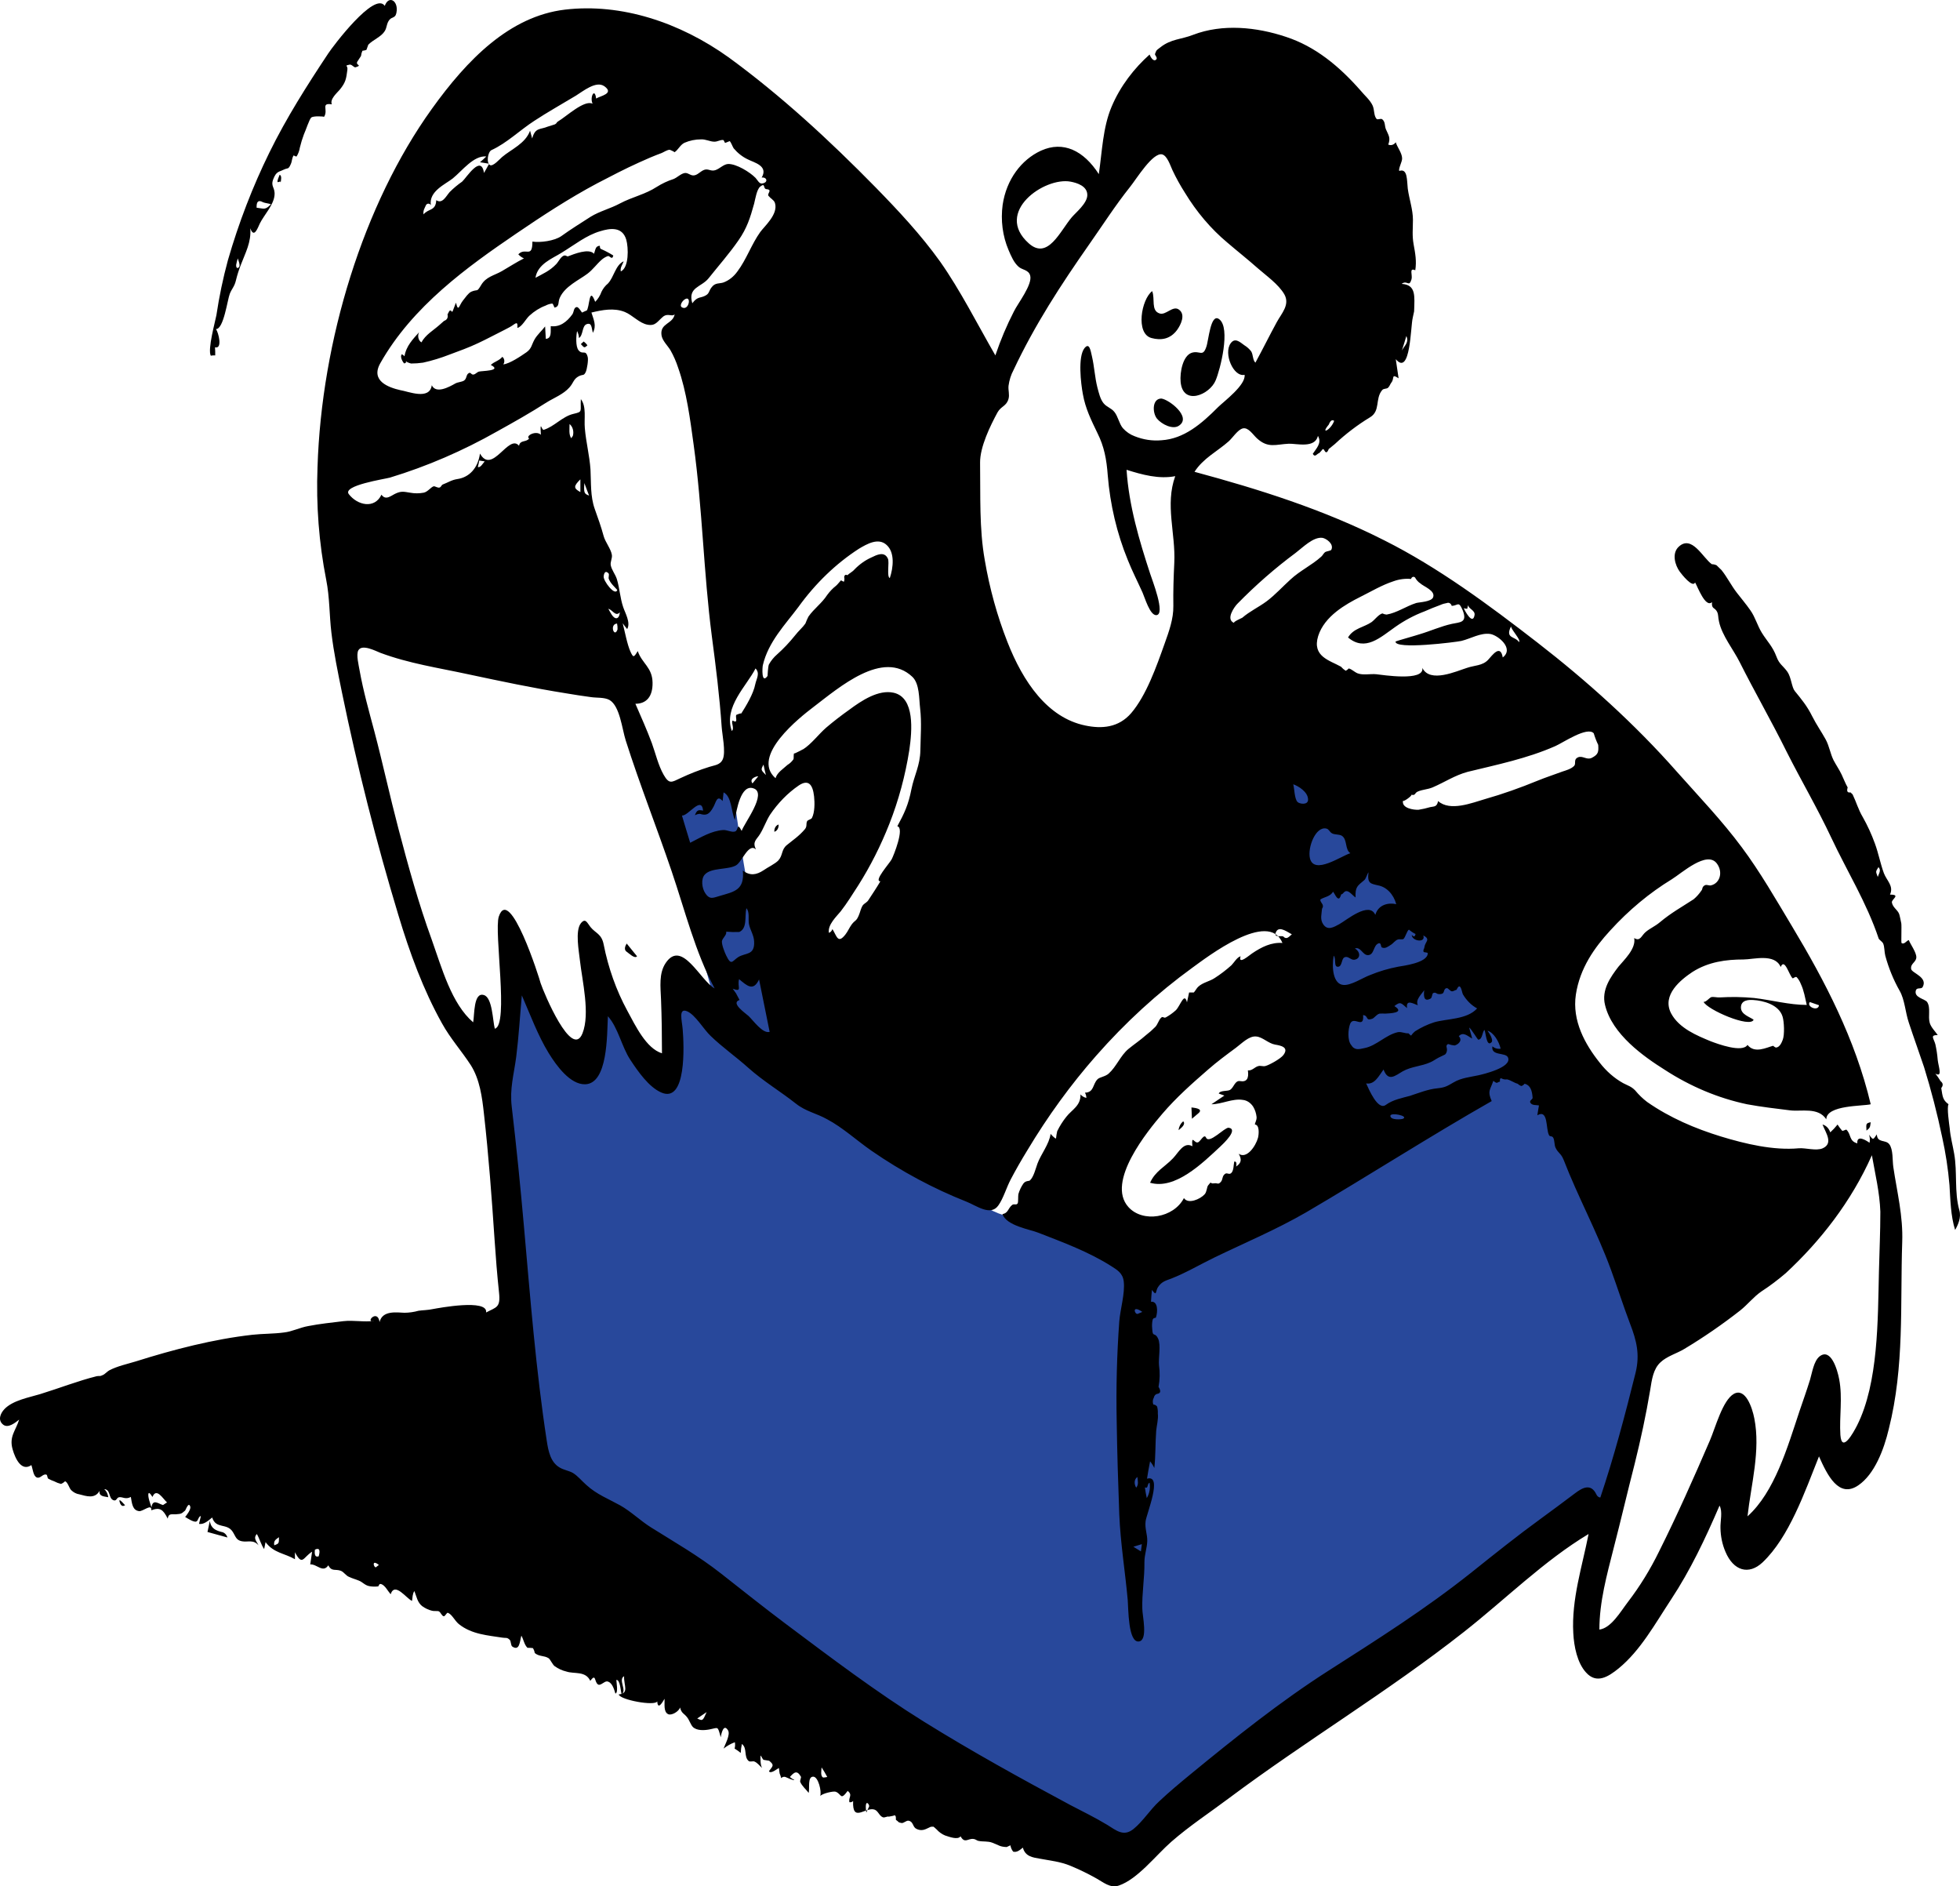 <svg width="555" height="534" viewBox="0 0 555 534" fill="none" xmlns="http://www.w3.org/2000/svg">
<g clip-path="url(#clip0_5291_1169)">
<path fill-rule="evenodd" clip-rule="evenodd" d="M138.643 296.868C141.772 326.052 144.923 355.237 148.097 384.421L150.626 407.949C150.959 410.9 150.626 416.803 151.891 419.426C152.358 420.328 153.489 420.82 154.288 421.393C157.151 423.279 160.08 425.246 162.943 427.132C187.311 443.282 211.7 459.404 236.112 475.499C259.547 490.993 282.96 506.46 306.351 521.899C308.747 523.539 312.676 527.638 315.272 526.572C317.735 525.506 320.265 522.965 322.529 521.325L335.512 511.98C361.743 493.043 387.952 474.133 414.139 455.251C424.925 447.463 435.777 439.675 446.562 431.805C449.492 429.673 452.488 427.542 455.417 425.41C456.948 424.263 457.148 424.345 457.747 422.459C460.011 415.409 461.076 407.293 462.674 399.915C464.472 391.799 466.203 383.683 468 375.649C468.799 372.042 468.4 371.55 467.135 368.107C464.605 361.221 462.008 354.253 459.478 347.367C453.819 332.037 448.138 316.707 442.435 301.377C440.171 295.146 434.645 290.802 430.65 286.293L368.867 215.463C367.269 213.66 365.738 211.856 364.14 210.053C363.873 220.874 362.142 232.515 364.672 242.926C368.867 260.06 372.995 277.193 377.189 294.327C379.186 302.606 381.25 310.886 383.247 319.166C383.647 320.724 385.911 326.79 385.311 328.184C384.978 328.922 382.116 329.659 381.45 329.987C378.787 331.217 376.057 332.529 373.394 333.758C365.937 337.283 358.414 340.727 350.957 344.252C344.233 347.367 337.509 350.564 330.785 353.679C328.521 354.745 325.858 356.712 323.394 356.548C321.264 356.384 318.801 355.073 316.737 354.417C313.075 353.269 309.413 352.122 305.752 350.892L284.18 344.006C276.058 341.464 269.267 333.922 262.343 328.348C250.426 318.756 238.531 309.164 226.658 299.573C223.928 297.36 223.928 296.13 222.863 292.113C220.399 283.096 218.003 274.078 215.539 265.06C214.208 260.224 212.61 255.387 211.678 250.468C210.08 242.352 209.081 233.908 207.816 225.711C207.417 223.251 207.017 220.71 206.685 218.251C201.691 220.71 196.698 223.251 191.705 225.711C190.972 226.039 187.444 227.186 187.177 228.006C186.978 228.58 188.043 231.121 188.176 231.613L200.559 276.865C201.891 281.62 203.156 286.375 204.487 291.13C201.358 285.145 198.296 279.079 195.167 273.094C192.703 283.178 190.307 293.343 187.843 303.426C182.051 295.228 176.325 287.031 170.533 278.833L164.541 303.426C158.349 293.343 152.091 283.178 145.9 273.094C145.167 278.341 144.435 283.669 143.702 288.916C143.503 290.474 143.503 295.064 142.637 296.376C141.971 297.36 139.974 296.868 138.643 296.868Z" fill="#28489B"/>
<path fill-rule="evenodd" clip-rule="evenodd" d="M532.048 359.91C531.715 373.682 531.915 391.471 525.856 403.522C524.857 405.49 521.528 411.556 521.129 406.227C520.796 400.981 521.795 395.816 520.796 390.488C520.263 387.618 518.399 381.47 515.204 384.011C513.606 385.323 513.14 388.52 512.541 390.57C511.608 393.603 510.543 396.554 509.545 399.505C506.083 409.917 502.487 422.377 494.831 429.263C495.83 420.246 498.559 410.654 496.762 401.555C496.163 398.44 494.232 392.783 490.97 394.587C487.774 396.39 485.71 404.26 484.179 407.785C479.585 418.442 474.924 428.936 469.798 439.183C467.291 444.311 464.345 449.093 461.01 453.447C458.879 456.234 456.216 460.907 452.887 461.317C452.887 453.447 455.018 445.823 456.882 438.445C458.946 430.493 460.81 422.459 462.874 414.425C464.605 407.457 466.07 400.653 467.268 393.521C467.734 390.57 468.134 387.536 470.197 385.651C471.995 383.929 474.924 383.11 476.922 381.88C482.366 378.617 487.657 374.977 492.767 370.977C494.831 369.337 496.562 367.124 498.693 365.648C501.107 364.075 503.441 362.323 505.683 360.401C515.403 351.384 524.192 340.235 530.05 327.036C530.982 332.365 532.247 337.529 532.447 343.022C532.447 348.679 532.181 354.335 532.048 359.91ZM452.022 423.033C450.491 419.836 448.094 421.148 446.03 422.705C442.768 425.165 439.572 427.542 436.31 429.919C429.652 434.756 423.194 439.921 416.736 445.085C403.554 455.579 389.905 464.186 376.057 473.04C362.609 481.648 349.759 491.895 337.176 502.224C334.18 504.684 331.117 507.225 328.255 509.93C325.658 512.308 323.594 515.669 320.931 517.8C318.135 520.014 316.138 518.21 313.475 516.571C310.079 514.521 306.55 512.8 303.088 510.996C289.174 503.536 275.193 495.83 261.611 487.386C248.162 479.024 235.379 469.351 222.463 459.677C216.338 455.087 210.28 450.25 204.221 445.495C197.763 440.413 191.105 436.642 184.315 432.379C181.319 430.493 178.656 427.87 175.593 426.148C172.331 424.345 168.935 423.033 166.072 420.41C164.741 419.262 163.676 417.868 162.211 416.967C161.013 416.311 159.614 416.147 158.416 415.409C155.953 413.933 155.287 410.982 154.821 407.867C151.758 387.946 150.16 367.452 148.363 347.203C147.364 335.89 146.232 324.577 144.901 313.264C144.302 308.181 145.5 304.246 146.166 299.245C146.898 293.425 147.231 287.605 147.764 281.784C150.16 287.277 152.291 293.097 155.354 298.098C157.617 301.787 161.479 307.033 165.673 306.951C172.131 306.788 171.865 293.097 172.131 287.687C175.06 290.966 175.992 296.212 178.456 299.983C180.719 303.426 183.715 307.689 187.177 309.247C194.434 312.526 193.702 295.966 193.303 291.294C193.103 288.916 192.038 285.227 194.568 286.293C196.898 287.277 199.228 291.376 201.225 293.261C204.621 296.54 208.416 299.164 211.878 302.279C216.205 306.132 220.932 308.919 225.393 312.444C228.189 314.657 231.185 315.149 234.248 316.871C238.708 319.248 242.57 322.855 246.831 325.807C255.343 331.672 264.308 336.478 273.595 340.153C276.524 341.3 280.519 344.416 282.716 341.219C284.114 339.251 284.979 336.218 286.178 333.922C287.643 331.135 289.24 328.348 290.905 325.643C296.685 315.998 303.194 307.05 310.345 298.918C318.673 289.437 327.802 281.082 337.576 273.996C341.77 270.963 359.28 257.436 363.141 266.946C360.012 266.7 357.216 268.094 354.553 269.897C353.887 270.307 350.491 273.34 351.29 270.717C350.292 270.963 349.426 272.521 348.694 273.258C347.193 274.603 345.613 275.809 343.967 276.865C342.502 277.849 340.638 278.095 339.306 279.325C338.84 279.735 338.508 280.472 338.042 280.964H336.71C336.51 281.866 336.311 282.768 336.111 283.752C335.378 280.718 334.247 284.653 332.982 285.965C332.09 286.774 331.13 287.461 330.119 288.014C329.453 288.342 329.32 287.523 328.721 288.178C328.122 288.752 327.789 290.064 327.123 290.72C326.301 291.557 325.434 292.324 324.526 293.015C322.862 294.491 321.131 295.638 319.533 296.95C317.269 298.836 316.138 301.951 313.941 303.918C312.942 304.82 311.344 304.902 310.745 305.558C309.347 307.033 309.813 309.247 307.216 309.329C307.467 309.76 307.606 310.274 307.616 310.804C306.995 310.682 306.417 310.34 305.951 309.821C306.084 313.018 303.488 314.166 301.957 316.133C300.963 317.369 300.091 318.744 299.36 320.232C299.204 320.903 299.093 321.588 299.027 322.281C298.761 322.445 297.363 320.888 297.496 320.97C297.096 323.921 294.766 326.708 293.768 329.414C293.235 330.889 292.702 333.185 291.637 334.168C291.371 334.414 290.439 334.168 289.773 335.07C289.168 335.943 288.694 336.943 288.375 338.021C288.242 338.677 288.375 340.235 288.175 340.645C287.776 341.3 287.176 340.645 286.577 341.137C285.445 342.038 285.445 343.514 283.848 343.678C284.979 347.039 291.704 348.023 294.101 349.006C301.025 351.712 308.215 354.335 314.673 358.434C316.337 359.5 317.935 360.401 318.202 362.779C318.601 366.14 317.203 370.649 316.937 374.092C316.259 383.44 316.015 392.828 316.204 402.211C316.337 410.982 316.604 419.918 316.937 428.69C317.269 436.887 318.601 444.839 319.333 452.955C319.533 455.169 319.4 465.17 322.529 464.678C325.126 464.268 323.461 457.382 323.461 455.415C323.328 451.07 324.127 446.643 324.06 442.216C324.06 440.085 324.793 438.281 324.859 436.314C324.926 434.346 324.127 432.707 324.393 430.657C324.593 428.69 329.386 417.295 324.793 418.606C325.059 416.967 325.325 415.327 325.658 413.688C326.129 414.242 326.533 414.877 326.857 415.573C327.256 412.048 327.123 408.605 327.389 405.08C327.522 403.522 328.055 401.719 327.855 400.161C327.888 399.496 327.82 398.829 327.655 398.194C327.52 398.012 327.355 397.868 327.172 397.769C326.988 397.67 326.79 397.62 326.59 397.62C326.463 397.309 326.408 396.96 326.432 396.613C326.455 396.266 326.556 395.933 326.723 395.652C326.779 395.369 326.905 395.114 327.084 394.923C327.263 394.732 327.486 394.614 327.722 394.587C328.654 394.423 328.787 393.767 328.055 392.619C328.431 390.601 328.476 388.511 328.188 386.471C327.988 384.503 328.787 380.732 327.922 378.929C326.923 376.879 326.391 378.847 326.257 376.059C326.169 375.237 326.214 374.401 326.391 373.6C326.59 372.944 327.256 373.19 327.323 372.944C327.855 371.387 327.922 368.271 325.924 368.517C325.991 367.37 326.058 366.222 326.191 365.156C327.655 367.206 327.123 365.484 327.922 364.336C328.987 362.779 330.119 362.533 331.65 361.959C335.844 360.319 339.839 357.942 343.9 355.975C352.555 351.794 361.344 348.105 369.732 343.268C387.375 332.939 404.685 321.79 422.395 311.706C421.13 308.837 421.929 308.673 422.861 305.968C424.126 307.033 423.86 306.296 424.725 306.214C424.659 305.312 424.858 305.066 425.391 305.394C425.819 305.574 426.274 305.63 426.722 305.558C427.854 305.804 428.72 306.542 429.718 306.788C430.037 307.086 430.398 307.309 430.784 307.443C431.139 307.34 431.463 307.112 431.716 306.788C433.314 307.197 433.846 308.673 433.979 310.804C433.979 311.214 433.047 311.542 433.314 312.116C433.78 313.018 435.045 312.772 435.777 312.936C435.644 313.838 435.444 314.739 435.311 315.723C438.507 313.92 437.641 319.576 438.64 321.38C438.906 321.872 439.505 321.462 439.838 322.117C440.238 322.937 440.105 324.003 440.437 324.823C441.236 326.544 441.969 326.38 442.768 328.348C446.829 338.841 452.222 348.679 456.15 359.418C458.014 364.5 459.678 369.747 461.609 374.83C463.407 379.502 464.405 383.437 463.14 388.602C460.211 400.407 457.015 412.458 453.154 423.935C452.918 423.917 452.69 423.825 452.491 423.667C452.293 423.509 452.131 423.291 452.022 423.033ZM246.098 511.406L245.299 513.127C244.7 508.783 246.298 510.832 246.098 511.406ZM233.116 503.208C232.25 502.88 232.583 501.077 232.65 500.339C233.22 501.206 233.753 502.109 234.248 503.044C233.874 503.134 233.496 503.189 233.116 503.208ZM197.43 486.484C198.362 485.829 199.028 485.419 200.093 484.681C198.962 487.222 198.962 487.222 197.43 486.484ZM141.239 259.486C139.841 263.749 144.169 290.392 140.107 291.212C139.508 288.916 139.442 282.44 137.045 281.702C134.049 280.718 134.382 287.359 133.982 289.408C127.857 284.161 125.127 274.078 122.265 266.044C118.536 255.797 115.607 245.222 112.811 234.564C110.414 225.465 108.417 216.201 106.02 207.102C104.488 201.363 102.891 195.707 101.825 189.804C101.626 188.492 100.76 185.295 101.493 184.066C102.558 182.262 106.419 184.312 107.684 184.803C115.807 187.837 124.195 189.066 132.518 190.87C141.772 192.837 151.026 194.805 160.347 196.28C162.677 196.69 165.007 197.018 167.337 197.346C168.869 197.592 171.132 197.346 172.597 198.166C175.526 199.887 176.126 206.282 177.191 209.643C181.186 222.186 185.979 234.237 190.173 246.615C193.968 257.764 196.898 269.651 202.357 279.817C198.296 277.603 193.103 265.798 188.509 272.602C186.512 275.554 187.044 279.407 187.177 282.932C187.377 288.014 187.444 293.097 187.444 298.18C182.983 296.786 179.987 290.474 177.59 286.047C174.5 280.344 172.246 274.018 170.933 267.356C170.333 264.323 168.669 264.241 167.204 262.437C166.272 261.289 165.806 259.732 164.475 261.371C162.81 263.503 163.942 269.323 164.208 271.865C164.874 277.767 167.138 286.949 164.941 292.523C161.945 300.065 154.022 281.128 153.09 278.341C152.757 276.947 144.302 250.304 141.239 259.486ZM135.713 130.37C136.246 130.452 136.712 130.534 137.245 130.616C136.845 131.026 135.98 132.583 135.314 132.173C135.447 131.681 135.58 131.026 135.713 130.37ZM162.211 123.402C162.078 123.647 161.878 123.811 161.745 124.057C161.013 122.992 161.279 121.352 161.279 120.04C161.717 120.392 162.047 120.914 162.216 121.523C162.385 122.132 162.383 122.794 162.211 123.402ZM164.341 135.698V139.305C162.411 138.24 162.344 137.666 164.341 135.698ZM166.805 140.289C165.407 139.797 165.274 139.469 165.473 136.764C166.006 138.24 166.405 139.223 166.805 140.289ZM174.794 167.014C174.195 168.9 170.799 164.473 170.933 163.161C171.066 161.931 171.598 161.522 172.331 162.341C172.597 162.587 172.198 163.571 172.397 163.899C172.863 165.129 173.995 166.112 174.794 167.014ZM174.861 178.163C173.995 180.786 172.464 176.688 174.727 176.524C174.841 177.058 174.886 177.611 174.861 178.163ZM173.196 173.982C172.863 173.455 172.552 172.908 172.264 172.343C173.396 172.589 174.328 174.72 175.526 173.326C175.327 175.458 174.128 175.458 173.196 173.982ZM98.763 139.879C96.899 137.42 108.949 135.616 110.414 135.206C120.87 132.031 131.058 127.639 140.84 122.09C145.567 119.467 150.227 116.843 154.821 113.892C156.818 112.662 159.548 111.597 161.212 109.711C162.411 108.399 162.344 107.334 163.875 106.514C165.207 105.858 165.274 106.514 165.873 105.284C166.206 104.546 166.672 101.841 166.405 101.021C165.806 98.808 165.007 100.611 163.809 99.136C162.943 98.07 163.143 94.955 163.409 93.725C163.724 94.312 163.907 94.991 163.942 95.693C165.207 94.873 164.741 92.25 166.139 91.758C167.604 91.266 167.471 92.742 167.87 94.217C169.002 92.168 168.07 90.446 167.471 88.479C170.533 87.741 173.862 87.085 176.925 88.315C179.122 89.216 181.052 91.512 183.383 91.922C185.646 92.332 186.112 91.02 187.777 89.626C189.175 88.561 190.307 89.79 191.039 88.971C190.573 91.758 186.845 91.43 187.311 94.873C187.51 96.431 189.108 97.906 189.841 99.136C190.727 100.693 191.464 102.371 192.038 104.137C194.434 110.941 195.433 118.729 196.432 126.025C198.895 143.896 199.228 162.095 201.558 180.049C202.69 188.574 203.755 197.1 204.354 205.79C204.488 207.921 205.553 212.84 204.687 214.89C203.955 216.611 202.29 216.611 200.826 217.103C198.048 217.97 195.313 219.037 192.637 220.3C190.173 221.448 189.508 222.104 187.91 219.316C186.379 216.611 185.646 213.332 184.581 210.381C183.183 206.61 181.518 202.921 179.921 199.232C183.05 199.232 184.847 197.182 184.781 193.247C184.714 188.902 181.785 187.837 180.586 184.312C179.454 186.197 179.321 186.197 178.522 184.476C177.59 182.426 176.925 178.737 176.325 176.442C176.725 177.015 177.124 177.507 177.59 178.081C178.656 176.278 176.991 173.49 176.459 171.851C175.593 169.31 175.46 166.522 174.661 163.899C174.195 162.505 173.196 161.358 172.93 159.964C172.797 158.98 173.396 158.078 173.263 157.095C172.997 155.373 171.399 153.488 170.933 151.766C170.2 149.061 169.335 146.683 168.403 144.06C167.138 140.453 167.404 136.764 167.204 132.911C166.938 128.976 165.939 125.205 165.606 121.27C165.34 118.565 166.139 115.122 164.475 112.99C164.275 116.597 165.14 116.515 162.344 117.171C159.215 117.909 156.951 120.778 153.955 121.68C153.356 121.844 152.89 118.565 153.156 123.074C151.758 121.762 148.696 123.402 149.828 124.139C148.962 125.287 147.298 124.467 146.965 126.189C144.035 122.664 139.375 134.551 135.913 128.402C135.314 132.583 132.85 135.124 129.522 135.616C127.857 135.862 126.858 136.6 125.327 137.174C124.994 137.338 124.928 137.83 124.528 137.994C123.996 138.24 123.197 137.584 122.797 137.666C121.998 137.912 121.133 139.223 120.001 139.469C118.699 139.715 117.375 139.715 116.073 139.469C114.475 139.223 113.743 138.977 112.211 139.633C110.813 140.207 109.282 141.847 108.017 140.043C106.086 144.142 101.226 143.076 98.763 139.879ZM193.569 87.167C192.038 86.921 193.103 85.281 193.835 84.79C195.766 83.478 195.233 87.413 193.569 87.167ZM107.684 102.825C116.805 86.675 132.384 75.526 146.099 66.18C153.556 61.098 161.212 56.097 169.068 51.916C172.996 49.867 176.925 47.817 180.919 46.014C183.05 45.03 185.18 44.128 187.377 43.309C187.976 43.063 189.042 42.325 189.707 42.407C189.574 42.407 191.239 42.981 190.906 43.145C191.971 42.571 192.504 41.095 193.769 40.439C195.287 39.782 196.886 39.449 198.496 39.456C199.827 39.373 201.026 40.111 202.29 40.111C203.156 40.111 203.822 39.62 204.687 39.62C205.087 39.62 205.087 40.357 205.353 40.439C205.486 40.439 206.551 39.947 206.618 39.947C207.017 40.275 207.417 41.505 207.75 41.997C208.9 43.352 210.258 44.411 211.744 45.112C213.475 46.014 217.67 46.916 215.673 50.277C217.071 50.031 217.67 51.588 215.939 51.916C215.007 52.162 214.607 51.096 213.941 50.359C212.344 48.719 208.482 46.342 206.152 46.424C204.887 46.506 203.822 47.735 202.623 48.145C201.425 48.555 200.892 47.899 199.827 47.981C198.629 48.145 197.83 49.375 196.698 49.621C195.633 49.867 195.034 48.965 194.035 48.965C192.903 49.047 191.771 50.277 190.706 50.687C189.069 51.207 187.483 51.95 185.979 52.9C182.717 55.031 178.988 55.769 175.593 57.573C172.863 59.048 169.801 59.786 167.271 61.344C164.475 63.147 161.678 64.869 158.949 66.836C156.951 68.23 152.957 68.722 150.76 68.394C150.76 73.313 148.762 69.87 146.765 72.001C147.232 72.507 147.775 72.897 148.363 73.149C146.232 74.214 144.235 75.526 142.105 76.756C139.974 77.985 137.644 78.313 136.246 80.691C134.914 82.904 135.38 81.756 133.45 82.576C132.584 82.986 131.785 84.216 131.119 85.036C129.988 86.429 129.788 88.561 129.122 85.691C128.922 86.019 128.19 88.233 128.057 88.315C127.258 87.249 127.125 88.479 126.725 88.971C126.925 89.954 126.592 90.528 125.727 90.856L124.329 92.086C122.664 93.561 120.467 94.791 119.335 96.922C119.129 96.801 118.945 96.626 118.798 96.411C118.65 96.195 118.541 95.943 118.478 95.672C118.415 95.401 118.4 95.117 118.433 94.838C118.466 94.558 118.546 94.291 118.669 94.053C117.005 95.939 115.008 97.906 114.542 100.857C114.324 100.62 114.077 100.426 113.809 100.284C113.144 100.857 114.009 102.497 114.475 102.907C116.339 102.005 114.009 102.333 115.274 102.497C115.639 102.682 116.018 102.819 116.406 102.907C117.541 102.909 118.674 102.827 119.801 102.661C122.347 102.099 124.86 101.333 127.324 100.366C129.988 99.382 132.717 98.398 135.314 97.168C137.444 96.185 139.575 95.037 141.705 93.971C142.571 93.561 143.436 93.07 144.235 92.66C145.833 91.84 146.698 90.446 146.499 92.823C147.764 92.578 148.896 90.282 149.894 89.38C151.279 88.104 152.834 87.133 154.488 86.511C155.08 86.196 155.71 86.002 156.352 85.937C156.685 85.937 156.885 87.085 157.085 87.085C158.549 86.675 157.883 85.609 158.549 84.216C160.014 81.019 163.942 79.297 166.339 77.493C167.87 76.346 168.935 74.788 170.333 73.559C170.876 73.073 171.485 72.712 172.131 72.493C172.664 72.329 173.329 73.805 173.662 72.329C172.563 71.639 171.429 71.037 170.267 70.525C169.401 70.198 170.467 69.132 169.135 69.788C168.602 70.034 168.403 71.345 168.203 71.837C166.738 70.198 162.544 71.919 160.813 72.575C160.68 72.657 160.147 72.247 159.881 72.329C158.882 72.411 158.15 74.132 157.484 74.788C155.686 76.674 153.756 77.493 151.625 78.641C152.224 74.706 156.485 73.149 158.949 71.591C162.61 69.378 166.006 66.59 170.001 65.443C172.664 64.623 176.192 64.049 177.324 67.82C177.99 70.115 178.123 75.772 175.793 76.838C175.526 75.772 176.325 74.87 176.592 73.969C174.261 75.034 173.862 78.477 172.131 80.281C171.4 80.871 170.785 81.655 170.333 82.576C169.932 83.698 169.315 84.683 168.536 85.445C166.738 80.691 167.005 87.167 166.072 87.987C166.472 87.659 164.541 88.643 164.807 88.479C164.741 88.479 163.875 86.921 163.343 86.921C162.411 87.003 162.544 88.315 162.078 88.971C160.48 91.184 158.483 92.66 155.953 92.332C155.886 93.889 156.286 95.775 154.555 95.939L154.355 92.414C153.423 93.643 152.158 94.709 151.359 96.103C150.493 97.66 150.56 98.644 149.095 99.71C147.564 100.775 144.302 102.989 142.504 103.153C142.62 103.001 142.706 102.82 142.756 102.621C142.806 102.423 142.819 102.213 142.793 102.007C142.767 101.802 142.704 101.606 142.608 101.435C142.512 101.265 142.385 101.123 142.238 101.021C141.306 102.169 139.974 102.333 138.976 103.317C142.371 105.038 136.379 104.956 135.58 105.202C135.047 105.366 134.648 105.94 134.115 106.022C133.45 106.186 133.316 105.284 132.784 105.612C131.918 106.022 132.251 107.17 131.386 107.744C130.72 108.154 129.655 108.154 128.922 108.563C127.191 109.547 123.463 111.597 122.265 109.055C121.665 113.4 115.54 110.777 113.343 110.449C110.148 109.711 104.821 107.908 107.684 102.825ZM120.667 57.983C120.755 57.872 120.861 57.786 120.979 57.729C121.096 57.673 121.222 57.648 121.347 57.656C121.473 57.663 121.596 57.704 121.708 57.774C121.821 57.845 121.919 57.944 121.998 58.065C121.399 54.13 126.126 52.162 128.19 50.523C130.92 48.309 134.115 43.964 137.711 44.292C137.111 44.866 136.512 45.44 135.913 45.932C136.778 46.096 137.644 46.178 138.509 46.342C138.043 47.243 137.511 48.145 137.045 48.965C136.246 43.554 132.051 50.359 130.853 51.424C129.612 52.284 128.431 53.271 127.324 54.376C126.259 55.605 125.261 57.819 123.53 56.671C123.396 59.786 121.333 58.966 119.934 60.688C119.735 59.622 120.267 58.884 120.667 57.983ZM139.175 42.489C143.503 40.521 147.231 36.832 151.292 34.209C155.154 31.668 159.148 29.454 163.076 27.077C165.074 25.847 168.736 22.814 171.066 24.372C174.128 26.503 169.934 27.159 168.802 27.896C168.403 24.617 166.938 27.569 167.803 29.372C165.473 28.142 160.28 33.061 158.017 34.373C157.484 34.701 157.75 34.865 157.151 35.193C157.018 35.275 155.553 35.684 155.087 35.849C152.957 36.75 151.559 36.012 150.693 39.21L150.094 36.996C148.762 40.685 144.768 42.243 142.171 44.456C141.505 45.03 139.641 47.161 138.776 46.752C137.644 46.178 138.11 42.981 139.175 42.489ZM217.071 53.556C218.868 53.72 217.137 54.785 217.603 55.441C217.537 55.359 218.669 56.589 218.535 56.261C218.735 56.671 219.201 56.671 219.467 57.573C220.333 60.688 216.538 63.967 215.273 65.689C212.81 69.132 211.345 73.477 208.815 76.838C207.766 78.305 206.406 79.384 204.887 79.953C203.755 80.363 202.557 79.953 201.558 81.265C200.693 82.33 200.892 82.986 199.96 83.56C198.362 84.544 197.63 83.724 196.032 85.855C194.701 81.265 198.562 81.347 200.626 78.805C203.422 75.28 206.551 71.755 209.148 67.984C211.478 64.623 212.41 61.754 213.542 57.655C213.875 56.343 214.274 53.638 215.273 52.818C216.871 51.588 215.939 53.474 217.071 53.556ZM226.059 171.851C230.912 165.137 236.708 159.555 243.169 155.373C245.499 153.98 248.761 152.094 251.092 154.307C253.422 156.439 252.956 160.702 251.957 163.653C251.025 163.243 251.891 159.144 251.425 158.16C250.426 155.947 248.229 157.095 246.698 157.833C244.977 158.61 243.378 159.747 241.971 161.194C241.438 161.849 240.306 162.423 239.973 162.833C239.441 162.587 239.108 162.751 239.041 163.407C239.096 163.607 239.119 163.819 239.107 164.03C239.096 164.241 239.051 164.447 238.975 164.637C238.908 164.801 238.176 164.227 238.109 164.309C237.643 164.801 237.244 165.375 236.778 165.784C235.842 166.515 234.991 167.397 234.248 168.408C232.65 170.867 230.519 172.261 228.921 174.556C228.599 175.188 228.31 175.846 228.056 176.524C227.257 177.671 226.059 178.655 225.126 179.885C223.543 181.861 221.828 183.67 220 185.295C219.118 186.053 218.352 186.997 217.736 188.083C217.47 188.574 217.337 191.362 217.337 191.362C215.539 193.821 215.872 188.902 216.005 188.329C217.537 181.688 222.463 176.688 226.059 171.851ZM216.205 216.447C216.405 217.513 216.605 218.333 216.871 219.398C215.406 217.923 215.406 217.923 216.205 216.447ZM214.674 219.808L213.076 221.776C211.878 220.218 214.874 219.562 214.674 219.808ZM213.875 193.657C213.342 196.444 211.278 199.806 209.88 202.019C210.013 201.773 208.682 202.265 208.549 202.347C208.016 202.675 209.281 205.052 207.484 203.986C206.884 204.396 208.083 206.2 207.217 206.938C204.82 200.133 211.412 194.231 213.941 189.23C215.273 190.624 214.208 192.1 213.875 193.657ZM198.163 230.384C199.96 230.957 200.826 230.629 202.024 228.416C202.757 227.104 203.023 224.891 204.621 226.776L204.887 224.317C207.217 225.465 207.017 229.728 208.083 232.105C208.549 229.4 209.747 221.94 213.342 223.169C217.404 224.481 210.679 233.089 210.013 235.22C208.615 232.597 209.148 235.056 208.149 235.384C207.217 235.712 205.819 234.892 204.754 234.974C201.425 235.22 198.496 237.024 195.433 238.581C194.634 236.04 193.902 233.499 193.103 230.875C194.9 231.039 198.629 225.137 199.095 229.482C197.763 229.236 197.364 229.236 196.765 230.793C197.206 230.55 197.68 230.411 198.163 230.384ZM205.619 263.749C206.86 263.861 208.105 263.889 209.348 263.831C211.678 262.765 210.812 259.486 211.345 257.109C212.344 258.174 211.811 260.224 212.077 261.617C212.41 263.257 213.475 264.733 213.542 266.536C213.742 270.553 211.079 269.651 209.015 270.963C207.284 272.111 207.084 273.504 205.619 270.471C205.22 269.651 204.354 267.52 204.421 266.454C204.554 265.552 205.886 264.651 205.619 263.749ZM208.416 281.21L207.484 279.899C210.346 280.964 208.682 279.325 209.281 277.193C211.478 278.997 213.276 280.8 214.94 277.275L217.936 292.113C215.939 292.687 213.342 288.916 211.944 287.605C211.145 286.867 206.751 283.916 209.414 283.096C209.081 282.44 208.748 281.866 208.416 281.21ZM227.923 234.728C226.258 236.696 224.594 237.762 222.796 239.237C221.198 240.549 221.731 242.106 220.4 243.582C219.467 244.566 217.337 245.55 216.205 246.369C214.208 247.681 212.41 248.009 210.346 246.451C210.879 252.026 207.816 252.436 203.955 253.583C202.091 254.075 201.026 254.895 199.694 252.846C198.762 251.452 198.429 248.829 199.561 247.599C201.358 245.55 206.152 246.287 208.416 244.976C210.147 243.992 211.944 238.499 214.075 240.467C212.943 238.253 214.274 237.68 215.206 236.122C216.272 234.4 216.937 232.433 218.003 230.711C220.287 227.322 223.064 224.487 226.192 222.35C228.788 220.628 230.12 221.858 230.519 225.465C230.719 227.268 230.719 229.974 229.92 231.531C229.654 232.023 228.788 232.023 228.522 232.515C228.189 233.335 228.589 233.909 227.923 234.728ZM258.349 191.608C260.412 193.575 260.213 197.756 260.546 200.543C261.012 204.56 260.679 208.413 260.612 212.43C260.546 216.693 258.881 219.48 258.082 223.415C257.217 227.842 256.085 230.22 254.088 233.909C256.218 234.318 253.022 242.27 252.49 243.254C251.891 244.402 247.297 249.485 249.294 249.485C248.229 251.288 247.03 253.092 245.899 254.813C245.499 255.469 244.7 255.797 244.367 256.207C243.702 257.191 243.635 258.092 243.169 259.158C242.437 260.88 242.17 260.388 241.172 261.699C240.506 262.601 240.04 263.749 239.374 264.569C237.244 267.274 236.977 265.06 235.712 263.011C235.627 263.274 235.491 263.507 235.318 263.693C235.144 263.878 234.937 264.01 234.714 264.077C234.314 261.781 236.911 259.404 238.042 258.01C239.84 255.715 241.438 253.092 243.036 250.632C246.451 245.234 249.397 239.409 251.824 233.253C254.441 226.618 256.344 219.59 257.483 212.348C258.282 206.856 259.081 197.51 253.089 196.116C248.761 195.133 243.968 198.33 240.439 200.953C238.242 202.511 236.112 204.15 233.981 205.954C231.718 207.921 229.787 210.627 227.324 212.184C228.655 211.365 224.261 213.906 224.927 213.168C224.594 213.496 224.86 214.562 224.66 214.972C224.196 215.623 223.63 216.152 222.996 216.529C221.864 217.595 220.067 218.661 219.601 220.3C212.477 214.07 226.591 203.003 230.253 200.215C237.576 194.641 250.026 183.738 258.349 191.608ZM277.523 131.026C277.456 126.517 280.452 120.45 282.45 116.761C283.448 114.958 284.979 115.04 285.579 112.908C285.912 111.679 285.445 110.449 285.579 109.219C285.786 107.639 286.262 106.13 286.977 104.792C293.035 91.922 300.425 80.609 308.281 69.378C312.143 63.885 315.805 58.147 319.999 52.9C321.73 50.769 326.457 42.981 329.12 43.718C330.518 44.128 331.384 46.834 331.983 48.145C333.036 50.376 334.215 52.513 335.512 54.54C338.844 60.025 342.894 64.79 347.496 68.64C350.358 71.099 353.288 73.395 356.151 75.936C358.481 77.985 362.009 80.445 363.674 83.314C365.338 86.265 362.875 88.725 361.543 91.184C359.479 94.955 357.549 98.89 355.485 102.661C354.686 101.923 354.886 100.448 354.286 99.464C353.73 98.755 353.076 98.173 352.356 97.742C351.024 96.758 349.693 95.529 348.494 97.168C346.364 100.038 349.293 106.842 352.422 106.104C352.822 108.973 346.563 113.646 344.966 115.204C340.172 120.04 335.245 124.221 328.92 124.631C326.332 124.868 323.731 124.478 321.264 123.483C320.029 123.034 318.892 122.249 317.935 121.188C316.87 119.876 316.604 117.909 315.538 116.597C314.606 115.45 313.408 115.286 312.476 114.138C311.544 112.99 311.144 111.187 310.745 109.711C310.013 106.842 309.879 103.809 309.214 100.939C308.814 99.218 308.481 96.841 307.083 98.562C305.152 101.021 306.084 108.645 306.617 111.515C307.349 115.696 309.014 118.975 310.745 122.582C312.676 126.435 313.341 130.042 313.674 134.551C314.35 142.89 316.269 151.005 319.333 158.488C320.598 161.686 322.13 164.637 323.528 167.752C324.193 169.228 325.592 174.146 327.389 174.146C330.185 174.064 326.191 164.063 325.658 162.341C322.596 152.996 319.666 143.158 319 132.993C323.395 134.387 328.188 135.698 332.782 134.797C329.853 142.912 332.915 150.946 332.516 159.308C332.316 163.489 332.183 167.342 332.249 171.523C332.316 175.212 330.984 178.819 329.786 182.18C327.456 188.738 324.593 196.854 320.332 201.855C316.737 206.036 311.943 206.364 307.283 205.38C296.63 203.167 289.706 193.083 285.246 181.688C282.356 174.333 280.209 166.569 278.854 158.57C277.256 149.635 277.656 140.371 277.523 131.026ZM291.304 68.886C281.384 60.032 295.765 50.031 303.155 51.424C304.886 51.752 308.015 52.654 307.882 55.359C307.749 57.655 304.686 60.114 303.488 61.508C300.159 65.443 296.697 73.722 291.304 68.886ZM363.408 265.142C363.075 264.733 360.278 265.716 361.41 263.667C362.342 262.027 364.872 264.077 365.804 264.487C365.005 265.142 364.34 266.126 363.408 265.142ZM322.13 371.96C321.264 372.124 320.399 369.255 323.461 371.387C322.995 371.551 322.596 371.797 322.13 371.96ZM322.063 418.114C322.196 419.344 322.462 420.246 321.73 421.148C321.131 420.164 321.064 418.852 322.063 418.114ZM323.328 437.133C323.261 437.789 323.128 438.527 323.062 439.183C322.329 438.773 321.664 438.281 320.931 437.871L323.328 437.133ZM324.193 421.066C325.259 421.557 324.726 420 325.525 419.754C325.648 420.507 325.641 421.283 325.503 422.032C325.366 422.781 325.101 423.485 324.726 424.099C324.505 423.1 324.328 422.087 324.193 421.066ZM351.157 306.05C349.693 305.804 349.426 307.771 348.361 308.509C347.629 309.001 345.498 308.591 345.099 309.575C345.631 309.739 346.164 309.985 346.697 310.149C345.498 310.968 344.233 311.788 343.035 312.608C345.964 312.608 349.027 310.886 351.956 311.378C352.528 311.442 353.083 311.649 353.587 311.987C354.091 312.326 354.533 312.788 354.886 313.346C355.387 314.191 355.707 315.178 355.818 316.215C355.884 317.199 355.285 317.937 355.352 318.346C356.683 318.428 356.483 321.052 356.217 322.117C355.551 324.495 353.021 328.184 350.758 326.626C351.69 328.266 351.49 329.25 350.025 330.233C350.159 329.66 350.225 328.676 349.493 328.84C349.293 329.742 349.36 331.217 348.76 331.955C348.095 332.775 347.429 331.791 346.83 332.365C346.031 332.939 346.297 333.922 345.698 334.578C344.899 335.48 344.766 334.824 343.834 334.988C342.369 335.234 343.301 334.086 342.103 335.562C341.703 336.054 341.77 337.366 341.104 338.103C339.839 339.497 336.444 340.973 335.245 339.169C332.316 344.826 323.594 346.219 319.533 341.71C313.075 334.578 325.126 319.986 329.12 315.313C333.115 310.641 337.576 306.706 342.103 302.771C344.633 300.557 347.296 298.59 349.959 296.622C351.623 295.393 353.687 293.179 355.751 293.425C357.549 293.589 359.147 295.393 361.077 295.72C362.475 295.966 365.139 296.376 363.408 298.672C362.609 299.737 359.346 301.541 358.281 301.787C357.615 301.951 356.949 301.623 356.35 301.787C355.285 302.033 354.553 303.18 353.354 303.017C353.687 305.312 353.021 306.378 351.157 306.05ZM370.398 226.367C370.398 228.006 367.935 227.596 367.402 227.022C366.537 226.121 366.537 223.251 366.204 222.022C367.602 222.514 370.398 224.153 370.398 226.367ZM350.358 170.949C355.561 165.637 361.08 160.814 366.87 156.521C368.933 154.963 371.863 151.93 374.459 152.258C375.525 152.422 377.788 153.98 376.989 155.619C376.856 155.947 375.658 156.029 375.258 156.275C374.859 156.521 374.526 157.259 374.126 157.587C371.397 160.046 368.134 161.522 365.405 164.063C363.141 166.112 361.077 168.408 358.68 170.211C356.35 171.933 353.954 172.999 351.756 174.884C351.823 174.884 348.894 176.114 349.493 176.36C346.896 175.376 349.626 171.687 350.358 170.949ZM385.178 168.982C388.307 167.424 391.303 165.62 394.566 164.555C396.184 163.965 397.876 163.742 399.559 163.899C399.595 163.763 399.658 163.641 399.741 163.542C399.825 163.442 399.926 163.369 400.038 163.329C400.149 163.289 400.266 163.282 400.38 163.31C400.494 163.338 400.6 163.399 400.691 163.489C401.06 164.178 401.563 164.742 402.155 165.129C403.088 166.03 406.483 167.178 405.817 169.064C405.351 170.375 401.956 170.457 401.024 170.703C398.161 171.605 395.564 173.49 392.635 173.982C392.224 173.949 391.82 173.839 391.436 173.654C390.305 173.982 389.373 175.376 388.374 176.114C386.243 177.589 383.248 177.835 381.716 180.459C386.576 184.558 390.837 180.459 395.165 177.425C397.757 175.611 400.503 174.154 403.354 173.081C404.819 172.425 406.283 171.851 407.815 171.277C408.439 170.999 409.087 170.807 409.745 170.703C410.01 170.6 410.297 170.628 410.546 170.781C410.794 170.934 410.985 171.2 411.077 171.523C412.874 171.441 413.008 170.047 414.139 172.671C415.671 176.36 413.34 176.114 411.143 176.606C408.081 177.261 405.018 178.655 401.956 179.557C401.29 179.803 395.165 181.524 395.165 181.606C394.899 183.984 412.342 181.77 413.806 181.442C416.47 180.786 419.266 179.065 421.995 179.475C424.126 179.803 428.853 183.574 425.524 186.115C424.858 182.262 422.595 185.459 421.396 186.771C419.798 188.492 417.535 188.329 415.404 189.066C412.475 189.968 404.885 193.493 402.755 189.066C403.42 193.001 391.37 191.034 389.706 190.87C388.108 190.706 385.977 191.198 384.446 190.624C383.447 190.214 382.848 189.476 381.916 189.23C381.67 189.524 381.374 189.748 381.05 189.886C380.566 189.58 380.118 189.194 379.719 188.738C376.523 186.935 371.463 185.869 373.261 180.049C375.059 174.392 381.117 171.031 385.178 168.982ZM415.471 172.343C415.538 171.98 415.627 171.624 415.737 171.277C415.737 172.343 417.801 172.753 417.535 174.146C417.002 177.179 414.672 172.671 414.472 172.179C414.8 172.274 415.134 172.328 415.471 172.343ZM427.854 177.343C428.121 178.573 430.784 181.196 430.118 181.77C429.053 180.049 426.123 180.868 427.854 177.343ZM382.315 289.818C383.314 287.441 386.31 291.54 385.977 287.359C387.575 287.523 386.576 289.08 388.507 288.424C389.239 288.178 389.706 287.195 390.638 286.949C391.17 286.908 391.703 286.908 392.235 286.949C393.434 286.867 398.028 286.785 394.832 284.817C396.63 283.342 396.829 284.079 398.427 285.391C398.028 282.686 400.358 284.243 401.49 284.571C400.691 283.014 402.621 281.374 403.287 280.308C403.088 281.948 403.154 283.752 405.085 282.686C405.551 282.44 405.484 281.292 405.817 281.128C406.483 280.8 406.882 281.374 407.149 281.374C407.57 281.464 408.002 281.436 408.414 281.292C409.079 280.964 408.747 279.899 409.612 279.735C410.145 279.653 410.544 280.636 411.21 280.636C411.543 280.636 412.142 280.226 412.408 280.226C412.475 280.226 412.808 279.243 413.207 279.243C413.806 279.243 414.006 281.128 414.272 281.538C415.302 283.257 416.679 284.614 418.267 285.473C415.404 288.67 409.679 288.342 406.083 289.408C404.216 290.011 402.408 290.863 400.691 291.949C400.268 292.291 399.887 292.705 399.559 293.179C399.304 292.98 399.059 292.761 398.827 292.523C397.828 292.605 396.962 292.031 395.831 292.195C392.435 292.933 389.772 296.048 386.377 296.704C384.845 297.032 383.58 297.442 382.582 295.802C381.517 294.491 381.716 291.376 382.315 289.818ZM377.655 270.553C378.454 271.373 377.522 273.914 378.987 273.668C380.052 273.504 379.852 271.455 380.651 271.045C381.716 270.471 382.382 271.783 383.447 271.701C385.378 271.455 385.245 269.405 383.647 268.504C385.311 267.93 385.844 270.389 387.309 270.389C389.239 270.389 388.773 267.52 390.438 267.028C391.17 266.864 390.904 268.094 391.37 268.258C392.302 268.586 392.968 268.012 393.767 267.52C394.499 267.11 395.032 266.208 395.831 265.962C396.23 265.798 397.162 266.044 397.428 265.798C397.961 265.306 398.427 263.421 398.96 263.175C399.542 263.67 400.167 264.082 400.824 264.405C400.691 265.224 400.291 265.306 399.759 264.651C399.759 266.454 403.82 267.028 403.021 264.815C405.218 265.962 403.554 266.536 403.354 268.094C403.287 268.749 402.954 268.668 403.088 269.405C403.154 269.733 404.286 269.487 404.286 269.897C404.219 272.602 397.229 273.422 395.897 273.668C393.184 274.179 390.511 274.974 387.908 276.046C385.911 276.783 382.582 278.997 380.451 278.833C377.455 278.669 377.056 273.832 377.655 270.553ZM370.931 243.008C370.198 239.975 372.529 233.827 375.591 234.564C376.323 234.728 376.523 235.548 377.122 235.876C377.921 236.368 379.253 236.122 379.985 236.614C381.583 237.68 380.784 240.549 382.382 241.533C379.852 242.27 372.129 247.763 370.931 243.008ZM373.86 254.649C374.925 253.911 376.723 253.829 377.455 252.436C377.855 252.764 378.521 254.649 379.186 254.321C379.519 254.157 379.785 253.174 379.785 253.174C380.385 253.174 380.518 252.19 381.383 252.272C382.182 252.354 383.114 253.583 383.847 254.075C383.714 251.042 384.379 250.796 386.31 249.157C386.776 248.829 387.109 247.435 387.508 246.943C387.109 250.14 388.108 250.14 390.172 250.632C391.353 250.84 392.465 251.448 393.382 252.389C394.299 253.33 394.986 254.567 395.365 255.961C393.168 255.469 390.305 256.043 389.439 258.994C387.708 255.059 381.317 260.47 379.253 261.617C377.722 262.437 375.924 263.585 374.659 261.617C373.727 260.224 374.26 258.666 374.326 257.436C374.326 257.027 374.659 257.027 374.592 256.453C374.592 255.797 373.86 255.469 373.86 254.649ZM397.295 316.707C396.696 316.953 393.7 317.117 393.7 315.887C393.7 314.821 398.96 315.887 397.295 316.707ZM392.435 312.772C390.172 314.493 387.642 308.427 386.843 306.706C389.239 307.115 390.371 304.656 391.769 302.771C393.101 306.378 395.098 304.492 397.229 303.262C399.759 301.869 402.488 301.869 405.018 300.721C405.817 300.393 406.55 299.819 407.348 299.409C407.948 299.082 408.613 298.836 409.213 298.508C409.428 298.299 409.588 298.016 409.671 297.694C409.754 297.373 409.757 297.028 409.679 296.704C409.479 296.13 409.612 295.72 410.078 295.556C410.664 295.772 411.266 295.909 411.876 295.966C412.874 295.72 414.273 294.573 413.074 293.343C414.339 291.949 415.604 293.343 416.869 293.999C416.603 292.933 416.27 291.949 416.004 290.884C416.603 291.212 418.4 294.327 418.6 294.327C419.798 294.245 419.665 292.277 420.331 291.54C420.731 292.113 420.864 296.54 422.328 295.065C422.994 294.409 421.596 292.277 421.197 291.785C422.928 292.277 424.459 294.819 424.925 296.868C424.109 297.017 423.277 296.783 422.595 296.212C422.129 299 426.323 297.852 426.989 299.327C428.32 302.197 419.732 304.164 418.6 304.41C416.336 304.902 413.74 305.148 411.676 306.378C409.679 307.525 409.213 307.853 406.949 308.099C404.352 308.345 401.756 309.411 399.226 310.231C397.162 310.804 394.432 311.296 392.435 312.772ZM440.437 211.201C442.501 210.299 449.492 205.544 451.289 207.593C451.629 208.732 452.052 209.83 452.554 210.873C452.688 212.84 452.621 213.578 450.69 214.562C449.292 215.217 448.094 213.824 446.829 214.398C445.431 215.054 446.429 216.119 445.697 216.857C444.898 217.677 443.433 218.087 442.435 218.415C440.038 219.316 437.708 220.054 435.311 221.038C430.517 223.005 425.457 224.809 420.531 226.203C416.869 227.268 410.611 229.81 407.215 226.776C406.882 228.498 406.083 228.252 404.952 228.498C403.876 228.816 402.787 229.062 401.689 229.236C400.358 229.318 396.763 228.826 397.295 226.613C397.162 227.268 400.092 225.137 399.625 224.973C400.89 225.301 400.491 224.481 401.49 224.071C402.821 223.497 404.219 223.497 405.617 222.923C409.079 221.448 411.942 219.48 415.604 218.497C423.993 216.447 432.448 214.726 440.437 211.201ZM106.419 443.692C105.753 443.692 105.221 441.314 107.285 443.036C107.018 443.2 106.752 443.446 106.419 443.692ZM90.241 440.576C89.309 440.904 88.976 440.249 89.176 438.691C90.374 438.117 90.774 438.691 90.241 440.576ZM77.658 437.461C77.392 436.068 78.257 435.74 78.989 435.166C78.989 436.969 78.989 436.969 77.658 437.461ZM46.167 426.066C44.902 425.738 43.237 424.181 42.904 426.722C42.705 426.148 41.64 423.361 42.106 422.705C42.372 422.377 43.237 423.935 43.171 423.771C44.303 420.984 46.167 424.345 47.299 425.328C46.899 425.574 46.5 425.82 46.167 426.066ZM376.257 120.204C376.723 119.057 377.189 118.729 377.788 119.139C376.856 121.762 373.727 123.238 376.257 120.204ZM398.227 95.119C399.026 96.922 397.828 97.66 396.962 99.218C397.495 97.578 397.828 96.513 398.227 95.119ZM493.699 271.619C496.495 271.619 502.554 269.815 504.218 273.75C505.35 271.045 506.615 276.128 507.614 276.947C507.747 277.029 508.413 276.373 508.746 276.619C509.253 277.165 509.661 277.835 509.944 278.587C510.81 280.39 511.142 282.522 511.608 284.489C506.682 284.489 501.622 283.096 496.695 282.522C493.483 282.221 490.259 282.167 487.041 282.358C486.376 282.44 485.111 282.112 484.578 282.276C484.046 282.44 482.98 283.834 482.381 283.588C483.313 285.801 495.63 291.13 496.562 288.67C495.43 287.85 492.967 287.195 492.967 285.227C492.967 283.014 495.297 283.014 496.495 283.096C499.159 283.26 503.686 284.325 504.751 287.768C505.217 289.244 505.35 292.933 504.818 294.327C504.485 295.229 503.952 296.376 503.02 296.54C502.621 296.622 502.155 296.048 502.088 296.048C500.224 296.54 496.828 298.344 494.831 295.802C493.366 298.098 486.442 295.556 484.312 294.737C480.583 293.179 475.457 291.13 473.193 286.867C470.464 281.62 476.056 277.275 479.252 275.144C483.779 272.275 488.772 271.619 493.699 271.619ZM512.474 283.67C513.339 283.997 514.205 284.243 515.07 284.571C514.871 286.457 511.409 284.981 512.474 283.67ZM538.639 351.63C538.905 344.17 537.174 337.529 536.109 330.315C535.843 328.512 536.109 325.397 534.977 323.921C533.912 322.527 531.582 323.675 531.448 321.134C530.383 322.609 530.516 322.937 529.251 321.216C529.496 321.943 529.542 322.748 529.385 323.511C528.586 322.937 525.723 321.052 525.923 323.675C523.526 323.019 524.258 321.216 522.86 319.822C522.66 319.658 521.861 320.314 521.595 320.068C521.139 319.534 520.716 318.958 520.33 318.346C519.691 319.15 519 319.89 518.266 320.56C518.076 319.997 517.776 319.501 517.392 319.115C517.009 318.729 516.555 318.465 516.069 318.346C517.001 320.724 519.198 323.675 516.136 325.069C514.272 325.889 511.276 324.905 509.345 325.069C502.155 325.725 494.232 323.839 487.241 321.708C480.051 319.494 472.861 316.461 466.403 311.952C465.175 311.018 464.036 309.918 463.007 308.673C461.875 307.525 461.01 307.361 459.612 306.624C457.108 305.23 454.848 303.254 452.954 300.803C448.893 295.72 445.098 288.998 446.23 281.538C447.361 274.078 451.489 268.258 455.95 263.421C461.211 257.645 467.078 252.765 473.393 248.911C476.189 247.189 483.38 240.631 486.176 244.484C487.974 246.943 486.975 250.058 484.512 250.632C483.912 250.796 483.313 250.304 482.714 250.632C481.848 251.124 482.181 251.698 481.782 252.108C481.145 253.048 480.406 253.876 479.585 254.567C476.323 256.699 473.193 258.42 470.064 261.043C468.6 262.273 467.268 262.765 466.003 263.831C464.738 264.896 464.472 266.618 462.741 265.552C463.34 268.586 459.745 271.865 458.28 273.668C456.083 276.537 453.42 280.226 454.485 284.489C456.483 292.851 465.537 299.164 471.396 302.853C478.698 307.593 486.562 310.886 494.698 312.608C498.693 313.346 502.887 313.838 506.882 314.33C510.011 314.739 514.871 313.346 517.134 316.871C517.201 312.772 527.52 313.182 529.717 312.608C525.323 294.081 516.668 277.603 507.414 262.191C502.887 254.649 498.426 246.861 493.233 239.893C487.574 232.269 481.116 225.547 474.924 218.579C462.874 204.888 449.226 192.673 435.378 181.934C421.529 171.195 407.215 160.62 392.036 152.996C374.726 144.224 356.483 138.486 338.241 133.567C340.705 129.714 344.766 127.746 347.895 124.959C349.027 123.975 350.491 121.598 351.956 121.27C353.487 120.942 354.752 122.992 355.884 124.057C359.08 127.009 361.277 125.779 364.939 125.615C367.136 125.533 372.329 127.009 373.194 123.402C374.393 125.451 372.662 127.009 371.73 128.484C372.395 129.632 372.928 128.402 373.594 128.238C373.794 127.992 373.993 127.828 374.193 127.582C374.526 127.009 374.792 127.009 375.059 127.582C375.458 128.32 375.857 128.156 376.257 127.091C376.39 127.009 376.457 126.927 376.59 126.845C377.056 126.517 377.522 126.025 377.988 125.697C381.092 122.8 384.414 120.275 387.908 118.155C390.97 116.351 389.306 112.908 391.37 110.449C391.836 109.875 392.635 110.203 393.101 109.711C393.567 109.219 393.634 108.727 394.033 108.236C394.899 107.088 393.9 105.694 396.03 107.088L395.231 101.677C399.426 106.678 399.426 92.25 400.025 90.036C399.958 90.282 400.424 88.151 400.424 88.151C400.558 83.806 401.024 80.609 396.896 80.363C398.494 79.133 398.96 81.51 399.692 79.051C400.025 77.822 398.893 75.69 400.757 76.51C401.157 73.886 400.757 71.755 400.291 69.214C399.825 66.59 400.092 64.869 400.092 62.245C400.092 59.294 399.026 56.343 398.627 53.392C398.361 51.096 398.627 47.571 396.23 48.391C395.897 47.735 397.096 45.768 397.029 44.784C396.962 43.227 395.631 41.669 395.231 40.275C394.971 40.636 394.629 40.891 394.248 41.008C393.868 41.125 393.468 41.099 393.101 40.931C393.833 38.964 393.168 38.308 392.435 36.586C392.036 35.602 392.302 34.537 391.436 33.799C390.97 33.389 390.105 34.045 389.772 33.635C388.973 32.651 389.239 31.258 388.707 29.946C387.975 28.306 386.377 26.995 385.311 25.683C379.12 18.633 372.395 13.14 364.14 10.435C355.818 7.648 346.164 6.664 337.842 9.861C334.513 11.173 331.584 11.009 328.588 13.386C327.589 14.206 327.522 13.96 327.056 15.272C326.923 15.6 327.988 16.419 327.323 16.911C326.657 17.485 325.858 16.338 325.525 15.436C321.197 19.289 317.203 24.372 314.74 30.274C312.276 36.094 312.076 42.981 311.144 49.293C306.883 42.653 301.091 39.783 294.766 42.653C289.24 45.194 284.979 50.769 283.914 57.983C283.319 62.355 283.904 66.847 285.579 70.771C286.311 72.493 287.11 74.378 288.441 75.526C289.44 76.428 291.238 76.346 291.704 77.985C292.436 80.527 288.175 85.937 287.11 88.151C285.07 92.111 283.31 96.28 281.85 100.611C276.79 91.84 271.93 82.166 266.205 74.05C260.745 66.426 254.287 59.54 247.962 53.064C234.78 39.62 221.065 26.995 206.352 16.256C192.504 6.336 175.926 0.844 159.947 2.729C144.302 4.615 132.318 16.829 122.265 30.848C102.891 57.819 91.04 96.349 89.908 132.255C89.489 142.975 90.318 153.714 92.371 164.145C93.37 169.146 93.237 174.064 93.836 179.065C94.502 184.721 95.7 190.46 96.832 196.035C101.229 217.388 106.563 238.433 112.811 259.076C116.006 269.733 119.868 280.226 125.127 289.654C127.524 293.999 130.653 297.442 133.316 301.541C135.846 305.558 136.512 310.477 137.045 315.395C138.376 327.2 139.242 339.005 140.041 350.892C140.374 355.893 140.773 360.893 141.306 365.894C141.772 370.239 140.573 369.993 137.644 371.551C138.243 367.616 124.062 370.321 122.664 370.567C121.199 370.895 119.668 370.895 118.536 371.059C117.225 371.426 115.886 371.618 114.542 371.633C112.345 371.551 108.283 370.895 107.484 374.256C106.885 370.321 103.157 374.666 105.953 373.928C103.09 374.338 100.161 373.682 97.232 374.01C93.903 374.42 90.574 374.748 87.245 375.404C84.915 375.813 82.718 376.961 80.454 377.207C77.525 377.617 74.396 377.535 71.466 377.863C60.481 379.093 49.096 382.044 38.444 385.405C36.047 386.143 33.251 386.717 30.921 387.946C30.321 388.274 29.722 389.012 29.123 389.258C28.124 389.75 28.258 389.422 27.392 389.586C22.132 390.897 16.673 393.029 11.347 394.668C8.418 395.57 3.624 396.39 1.227 398.931C0.162 400.079 -0.77 402.047 0.961 403.358C2.359 404.342 4.29 402.784 5.422 401.883C4.423 405.08 2.559 406.637 3.557 410.244C4.356 413.114 6.154 416.639 8.884 414.753C9.283 415.819 9.416 417.95 10.481 418.278C11.48 418.606 12.146 417.131 13.145 417.459C13.477 417.622 13.344 418.36 13.677 418.606C14.217 418.901 14.773 419.148 15.341 419.344C15.961 419.676 16.609 419.923 17.272 420.082C17.684 419.925 18.068 419.675 18.404 419.344C19.203 419.508 19.602 421.394 20.202 421.885C20.857 422.514 21.64 422.911 22.465 423.033C24.396 423.525 26.859 424.427 28.191 422.049C27.925 423.771 29.789 423.607 30.654 423.853C30.601 423.396 30.473 422.957 30.279 422.563C30.084 422.168 29.827 421.826 29.523 421.557C31.387 421.721 30.654 424.017 32.052 424.673C33.051 425.083 32.918 424.017 33.717 423.853C34.715 423.689 35.514 424.591 37.046 423.771C37.379 425.656 37.512 427.542 39.376 427.788C40.441 427.952 43.038 425.492 42.838 427.542C45.301 426.64 46.167 427.296 47.498 429.919C47.698 428.28 48.763 428.772 49.695 428.69C51.227 428.526 51.227 428.69 52.425 427.624C52.558 427.542 53.424 424.919 53.89 426.558C54.09 427.296 52.825 429.017 52.425 429.427C52.958 429.755 54.822 430.985 55.554 430.739C56.153 430.575 56.153 429.263 56.886 429.181C56.686 429.919 56.553 430.657 56.353 431.395C57.751 431.641 58.95 430.493 60.081 429.591C61.147 432.952 64.209 431.067 65.874 433.608C66.739 434.92 66.806 435.986 68.47 436.314C70.201 436.642 71.733 435.74 73.197 437.461C72.731 436.396 71.599 435.494 72.731 434.264C73.53 435.658 73.93 437.297 74.795 438.527L75.195 436.56C77.525 439.675 80.521 439.675 83.517 441.396V439.429C85.647 443.446 85.78 440.904 88.377 439.265C88.177 440.494 88.044 441.642 87.844 442.872C89.708 442.708 91.439 445.413 92.971 443.118C93.903 445.003 95.034 444.102 96.499 444.675C97.365 445.003 97.964 446.069 98.829 446.397C100.094 446.971 100.427 446.971 101.626 447.463C102.691 447.873 103.29 448.774 104.555 449.02C105.37 449.17 106.198 449.198 107.018 449.102C107.351 449.102 107.218 448.2 107.951 448.446C109.016 448.774 109.815 450.414 110.614 451.316C111.812 447.709 115.074 452.545 116.672 453.201C116.805 452.299 116.805 451.152 117.338 450.414C118.004 452.135 118.203 453.611 119.535 454.677C120.401 455.304 121.346 455.747 122.331 455.988C122.864 456.152 123.929 455.988 124.262 456.152C124.861 456.48 125.061 457.464 125.66 457.546C125.993 457.628 126.526 456.48 126.792 456.562C127.99 456.972 128.723 458.776 129.921 459.759C133.583 462.711 138.243 462.957 142.304 463.612C143.303 463.776 143.503 463.448 144.302 464.186C144.768 464.596 144.568 465.826 145.101 466.154C147.165 467.465 147.165 464.678 147.631 463.039C148.296 464.186 148.429 465.58 149.362 466.482C149.873 466.468 150.384 466.495 150.893 466.564C151.162 466.966 151.345 467.445 151.425 467.957C152.69 469.023 154.089 468.613 155.354 469.433C155.753 469.679 156.485 471.236 157.018 471.646C158.068 472.404 159.217 472.931 160.413 473.204C162.61 473.942 165.806 472.958 167.138 475.827C168.869 473.532 168.203 476.237 169.401 476.893C170.134 477.221 171.132 475.909 171.931 475.991C173.329 476.237 173.862 478.123 174.261 479.434C175.127 479.188 174.528 476.237 174.528 475.581C175.593 475.417 175.793 478.86 175.992 479.598C177.657 478.615 174.927 475.499 176.725 474.516C176.592 477.139 178.256 479.352 175.194 479.68C175.593 481.238 185.446 483.041 186.112 481.648C186.245 484.271 187.643 481.812 188.176 480.91C188.243 482.386 187.843 484.599 189.175 485.255C190.107 485.747 192.237 484.517 192.57 483.369C192.97 485.091 193.702 485.009 194.568 486.157C195.167 486.894 195.566 488.206 196.165 488.862C197.297 490.01 199.494 489.846 200.826 489.6C203.489 489.108 203.156 488.452 204.088 491.813C204.288 490.501 204.954 487.878 206.152 489.846C206.884 491.075 205.286 493.862 204.887 495.01C205.879 494.23 206.955 493.623 208.083 493.207C208.194 493.804 208.171 494.428 208.016 495.01C208.615 495.37 209.194 495.781 209.747 496.24C209.782 495.38 209.894 494.528 210.08 493.699C211.678 494.928 210.546 497.306 212.011 498.535C212.41 498.863 213.276 498.453 213.675 498.699C214.474 499.027 215.14 499.929 215.806 500.503C215.273 499.601 215.34 498.043 215.34 496.978C215.673 497.224 215.939 498.125 216.272 498.207C216.405 498.207 217.803 498.453 217.803 498.453C219.268 499.683 218.935 499.847 217.736 501.405C218.202 502.306 220.067 500.749 220.533 500.503C220.666 500.831 220.666 502.06 220.866 502.306C221.005 502.647 221.117 503.004 221.198 503.372C221.363 503.205 221.558 503.089 221.766 503.032C221.974 502.975 222.19 502.979 222.397 503.044C222.663 503.126 224.794 504.192 224.927 503.864C224.473 503.673 224.046 503.397 223.662 503.044C224.86 501.732 225.659 500.995 226.791 502.962C226.924 503.208 226.458 504.11 226.591 504.438C227.124 505.667 228.256 506.569 228.988 507.553C229.321 506.241 228.589 502.88 230.32 502.962C231.718 503.044 232.716 507.143 232.25 508.455C232.783 507.717 236.045 506.979 236.644 507.225C238.375 507.881 237.909 509.848 240.04 506.979C241.505 508.209 240.24 508.701 240.506 510.176C240.692 510.225 240.885 510.221 241.069 510.164C241.254 510.107 241.426 509.999 241.571 509.848C241.305 516.243 245.166 511.324 247.696 512.308C248.695 512.718 248.961 514.029 249.96 514.439C250.492 514.685 251.158 514.111 251.691 514.275C252.157 514.193 252.556 514.111 252.956 514.029C253.488 513.701 253.755 514.029 253.688 515.177C254.554 515.751 254.221 515.915 255.286 516.079C255.952 516.161 256.551 515.341 257.283 515.423C258.548 515.669 258.415 516.898 259.214 517.554C259.966 518.06 260.843 518.205 261.677 517.964C262.143 517.882 263.475 517.144 263.608 517.144C264.607 517.144 264.074 516.898 265.206 517.882C265.898 518.656 266.715 519.243 267.603 519.604C268.868 520.014 271.198 520.915 271.997 519.85C273.195 521.981 274.061 520.424 275.592 520.588C276.391 520.669 276.524 521.079 277.19 521.161C278.322 521.407 279.72 521.161 280.985 521.653C282.916 522.391 283.115 522.801 285.046 522.883C285.379 522.719 285.778 522.555 286.111 522.391C286.227 523.076 286.505 523.704 286.91 524.195C287.975 524.441 288.708 523.785 289.64 523.047C290.306 525.588 292.503 525.834 294.367 526.162C297.363 526.736 300.226 526.982 303.155 528.211C305.622 529.23 308.045 530.407 310.412 531.737C312.476 532.884 314.407 534.606 316.803 533.786C322.13 531.983 327.256 525.26 331.65 521.407C336.91 516.817 342.569 513.127 348.028 509.029C369.865 492.715 392.968 478.942 414.539 461.973C426.323 452.709 437.242 441.806 449.825 434.264C448.027 443.446 444.965 452.709 445.497 462.301C445.697 466.154 446.629 470.745 449.092 473.45C452.088 476.811 455.417 474.68 458.347 472.302C464.538 467.22 468.6 459.759 473.193 452.791C478.653 444.511 482.847 435.658 486.908 426.23C487.84 427.87 487.108 430.657 487.175 432.543C487.204 434.888 487.683 437.191 488.573 439.265C490.836 444.675 495.164 445.987 499.092 442.298C506.615 435.166 511.009 422.459 515.07 412.294C517.401 417.54 520.663 424.263 526.189 420.492C530.783 417.377 533.446 410.408 534.844 404.506C539.305 386.799 538.04 369.255 538.639 351.63Z" fill="black"/>
<path fill-rule="evenodd" clip-rule="evenodd" d="M531.715 248.255C531.182 246.698 530.982 246.944 531.914 245.468C532.713 246.37 532.114 247.108 531.715 248.255ZM554.817 342.613C553.352 337.448 554.284 331.873 553.352 326.627C552.953 324.249 552.287 321.872 552.087 319.413C551.954 318.347 551.222 313.428 551.754 312.608C550.09 311.379 550.09 310.477 549.691 308.018C550.29 307.28 550.223 306.624 549.491 306.05C549.039 305.303 548.55 304.591 548.026 303.919C550.157 305.148 548.892 301.951 548.692 300.066C548.573 298.569 548.35 297.088 548.026 295.639C547.56 293.917 546.428 293.016 548.692 293.016C547.96 291.95 546.828 290.884 546.428 289.572C545.896 287.687 546.761 285.31 545.696 283.67C545.097 282.768 541.901 282.44 542.5 280.391C542.767 279.407 544.031 280.145 544.431 279.407C545.962 276.62 541.368 275.472 541.169 274.324C540.902 272.767 542.567 272.439 542.633 271.045C542.7 269.652 540.969 267.356 540.503 266.127C539.837 266.291 539.171 267.52 538.439 266.946C538.306 266.864 538.506 262.028 538.372 261.372C538.239 260.716 537.906 259.076 537.773 258.749C537.307 257.519 535.976 256.945 535.709 255.469C535.576 254.568 538.372 253.256 535.177 253.256C536.309 250.797 534.245 249.321 533.446 247.19C532.447 244.484 531.914 241.533 530.916 238.828C529.959 236.184 528.799 233.659 527.454 231.286C526.189 229.154 525.656 227.105 524.591 224.891C524.391 224.727 524.192 224.482 523.992 224.318C523.126 224.482 522.86 223.99 523.193 222.924C522.527 221.776 522.061 220.465 521.462 219.235C520.796 217.841 519.931 216.612 519.198 215.218C518.266 213.332 518 211.283 517.001 209.397C515.736 207.102 514.338 205.135 513.14 202.757C511.675 199.806 510.077 197.92 508.213 195.625C507.347 194.559 507.214 191.772 506.149 190.215C504.951 188.493 503.819 188.083 503.02 185.87C501.955 183 500.423 181.607 498.892 179.147C497.627 177.098 497.028 174.721 495.63 172.753C494.431 171.032 493.1 169.474 491.835 167.834C490.237 165.785 489.039 163.326 487.441 161.358C487.707 161.604 485.976 159.964 486.109 160.046C485.663 159.836 485.189 159.725 484.711 159.718C482.181 157.915 479.052 151.275 475.324 154.8C473.326 156.685 474.325 160.046 475.657 161.85C476.256 162.67 479.318 166.523 479.984 164.883C480.717 166.113 482.914 172.179 484.778 170.458C484.578 172.507 485.577 171.851 486.242 173.245C486.642 174.147 486.442 174.639 486.775 176.032C487.641 179.967 490.836 183.902 492.567 187.345C496.895 195.953 501.622 204.151 505.883 212.759C510.011 220.956 514.604 228.744 518.532 237.106C522.993 246.616 528.586 255.551 531.981 265.717C532.114 266.045 533.046 266.619 533.246 267.11C533.645 268.012 533.579 269.57 533.845 270.553C534.806 274.082 536.174 277.423 537.906 280.473C539.371 283.014 539.504 286.539 540.503 289.491C541.901 293.753 543.432 297.934 544.83 302.115C546.839 308.605 548.55 315.228 549.957 321.954C550.939 326.387 551.629 330.911 552.021 335.48C552.287 339.743 552.354 344.17 553.619 348.187C554.418 346.794 555.416 344.662 554.817 342.613Z" fill="black"/>
<path fill-rule="evenodd" clip-rule="evenodd" d="M62.745 433.69C61.213 433.28 59.749 432.789 59.416 430.575C59.216 431.641 58.95 432.625 58.75 433.69C60.614 434.182 62.545 434.756 64.409 435.248C64.272 434.827 64.045 434.46 63.752 434.185C63.459 433.911 63.111 433.74 62.745 433.69Z" fill="black"/>
<path fill-rule="evenodd" clip-rule="evenodd" d="M66.872 74.952C66.987 74.337 67.143 73.733 67.338 73.149C67.471 73.723 68.07 74.952 67.738 75.526C67.272 76.182 66.805 75.854 66.872 74.952ZM74.462 57.245C74.995 57.491 76.06 57.573 76.726 57.819C75.061 59.54 74.795 59.048 72.664 58.803C72.598 57.081 73.13 56.507 74.462 57.245ZM60.281 100.612H60.947C60.958 99.846 60.936 99.079 60.88 98.316C63.077 98.89 61.879 94.135 61.147 93.152C63.343 93.234 64.409 84.79 65.075 83.15C65.674 81.675 66.406 81.101 66.805 79.379C67.173 77.859 67.64 76.379 68.204 74.952C69.469 71.591 71.2 68.558 70.867 64.623C71.932 67.574 72.931 64.623 73.596 63.229C74.728 60.934 77.458 58.065 77.724 55.359C77.99 52.982 76.526 52.9 77.391 50.687C78.257 48.473 78.923 48.719 80.454 47.981C81.453 47.489 81.652 48.063 82.318 46.506C82.784 45.522 82.584 44.784 83.183 43.965C83.412 44.182 83.694 44.297 83.983 44.292C84.452 43.548 84.772 42.677 84.915 41.751C85.222 40.491 85.6 39.258 86.046 38.062C86.579 36.914 87.578 33.799 88.11 33.307C88.643 32.733 91.772 32.979 91.772 33.061C93.037 31.094 90.707 29.044 93.969 29.536C93.303 28.061 95.567 26.175 96.233 25.355C97.897 23.306 98.03 22.322 98.363 19.781C98.563 18.469 97.365 18.633 98.962 18.305C99.628 18.141 100.227 19.207 100.693 19.043C102.757 18.387 100.627 18.551 101.159 17.485C101.359 17.157 102.225 15.846 102.225 15.846C102.283 15.328 102.418 14.828 102.624 14.37C103.007 14.335 103.386 14.253 103.756 14.124C103.956 13.632 104.089 13.14 104.289 12.649C105.753 11.173 107.95 10.435 108.949 8.796C109.615 7.73 109.415 6.664 110.28 5.599C111.079 4.615 112.145 5.353 112.344 2.975C112.544 0.024 110.014 -1.288 108.949 1.664C106.086 -2.599 94.235 13.14 92.904 15.19C86.978 24.126 81.12 33.307 76.26 43.227C71.53 52.852 67.604 63.041 64.542 73.641C63.159 78.732 62.069 83.937 61.28 89.217C60.947 91.02 58.75 98.89 59.682 100.694C59.948 100.694 60.081 100.612 60.281 100.612Z" fill="black"/>
<path fill-rule="evenodd" clip-rule="evenodd" d="M528.519 320.068C529.518 319.249 529.518 319.249 529.718 317.691C528.386 318.019 528.386 318.019 528.519 320.068Z" fill="black"/>
<path fill-rule="evenodd" clip-rule="evenodd" d="M33.983 425.493C34.316 426.312 34.782 426.558 35.448 426.066C35.714 426.64 33.118 423.197 33.983 425.493Z" fill="black"/>
<path fill-rule="evenodd" clip-rule="evenodd" d="M79.189 49.457C77.591 53.228 79.589 50.523 79.455 51.752C79.589 50.933 79.855 49.785 79.189 49.457Z" fill="black"/>
<path fill-rule="evenodd" clip-rule="evenodd" d="M334.313 108.154C334.979 114.958 342.569 111.761 344.233 107.662C345.498 104.711 348.561 92.824 345.232 90.364C342.769 88.479 342.236 96.513 341.57 98.234C340.572 101.185 339.706 99.136 337.443 99.874C334.979 100.694 334.047 105.284 334.313 108.154Z" fill="black"/>
<path fill-rule="evenodd" clip-rule="evenodd" d="M326.058 95.693C328.788 96.43 331.384 96.02 333.315 93.397C334.38 91.922 335.778 89.052 333.847 87.659C332.116 86.347 330.119 89.38 328.322 88.725C325.858 87.905 327.123 84.626 326.258 82.412C323.195 84.707 321.464 94.463 326.058 95.693Z" fill="black"/>
<path fill-rule="evenodd" clip-rule="evenodd" d="M328.854 112.827C326.258 112.827 326.258 116.762 327.589 118.483C328.921 120.123 332.183 121.762 333.914 120.451C337.443 117.991 330.985 113.073 328.854 112.827Z" fill="black"/>
<path fill-rule="evenodd" clip-rule="evenodd" d="M177.524 269.488C178.056 269.816 179.721 271.537 180.387 270.717L177.457 267.11C176.991 267.848 176.592 268.914 177.524 269.488Z" fill="black"/>
<path fill-rule="evenodd" clip-rule="evenodd" d="M165.274 96.676L164.475 97.414C165.407 98.398 165.407 98.644 166.339 97.742C166.032 97.32 165.672 96.96 165.274 96.676Z" fill="black"/>
<path fill-rule="evenodd" clip-rule="evenodd" d="M341.504 322.036C340.971 320.888 339.972 323.02 339.307 323.348C338.241 323.921 337.309 320.888 337.642 324.495C335.179 323.102 333.714 326.299 332.116 327.938C329.853 330.316 327.123 331.545 325.658 334.825C332.715 336.874 340.372 329.414 345.631 324.495C346.497 323.675 350.758 319.658 347.895 319.249C346.697 319.167 342.369 324.003 341.504 322.036Z" fill="black"/>
<path fill-rule="evenodd" clip-rule="evenodd" d="M339.44 315.068C340.838 313.756 337.842 313.592 337.376 313.51C337.443 314.576 337.443 315.642 337.509 316.707C338.175 316.134 338.774 315.642 339.44 315.068Z" fill="black"/>
<path fill-rule="evenodd" clip-rule="evenodd" d="M334.246 319.495C334.646 319.167 335.778 318.183 335.045 317.445C334.695 317.717 334.396 318.076 334.166 318.5C333.937 318.924 333.783 319.402 333.714 319.905C333.914 319.818 334.095 319.678 334.246 319.495Z" fill="black"/>
<path fill-rule="evenodd" clip-rule="evenodd" d="M220.467 233.417C220.099 233.521 219.774 233.786 219.553 234.163C219.333 234.54 219.231 235.004 219.268 235.466C219.638 235.367 219.965 235.103 220.186 234.724C220.407 234.346 220.507 233.88 220.467 233.417Z" fill="black"/>
</g>
<defs>
<clipPath id="clip0_5291_1169">
<rect width="555" height="534" fill="white"/>
</clipPath>
</defs>
</svg>
